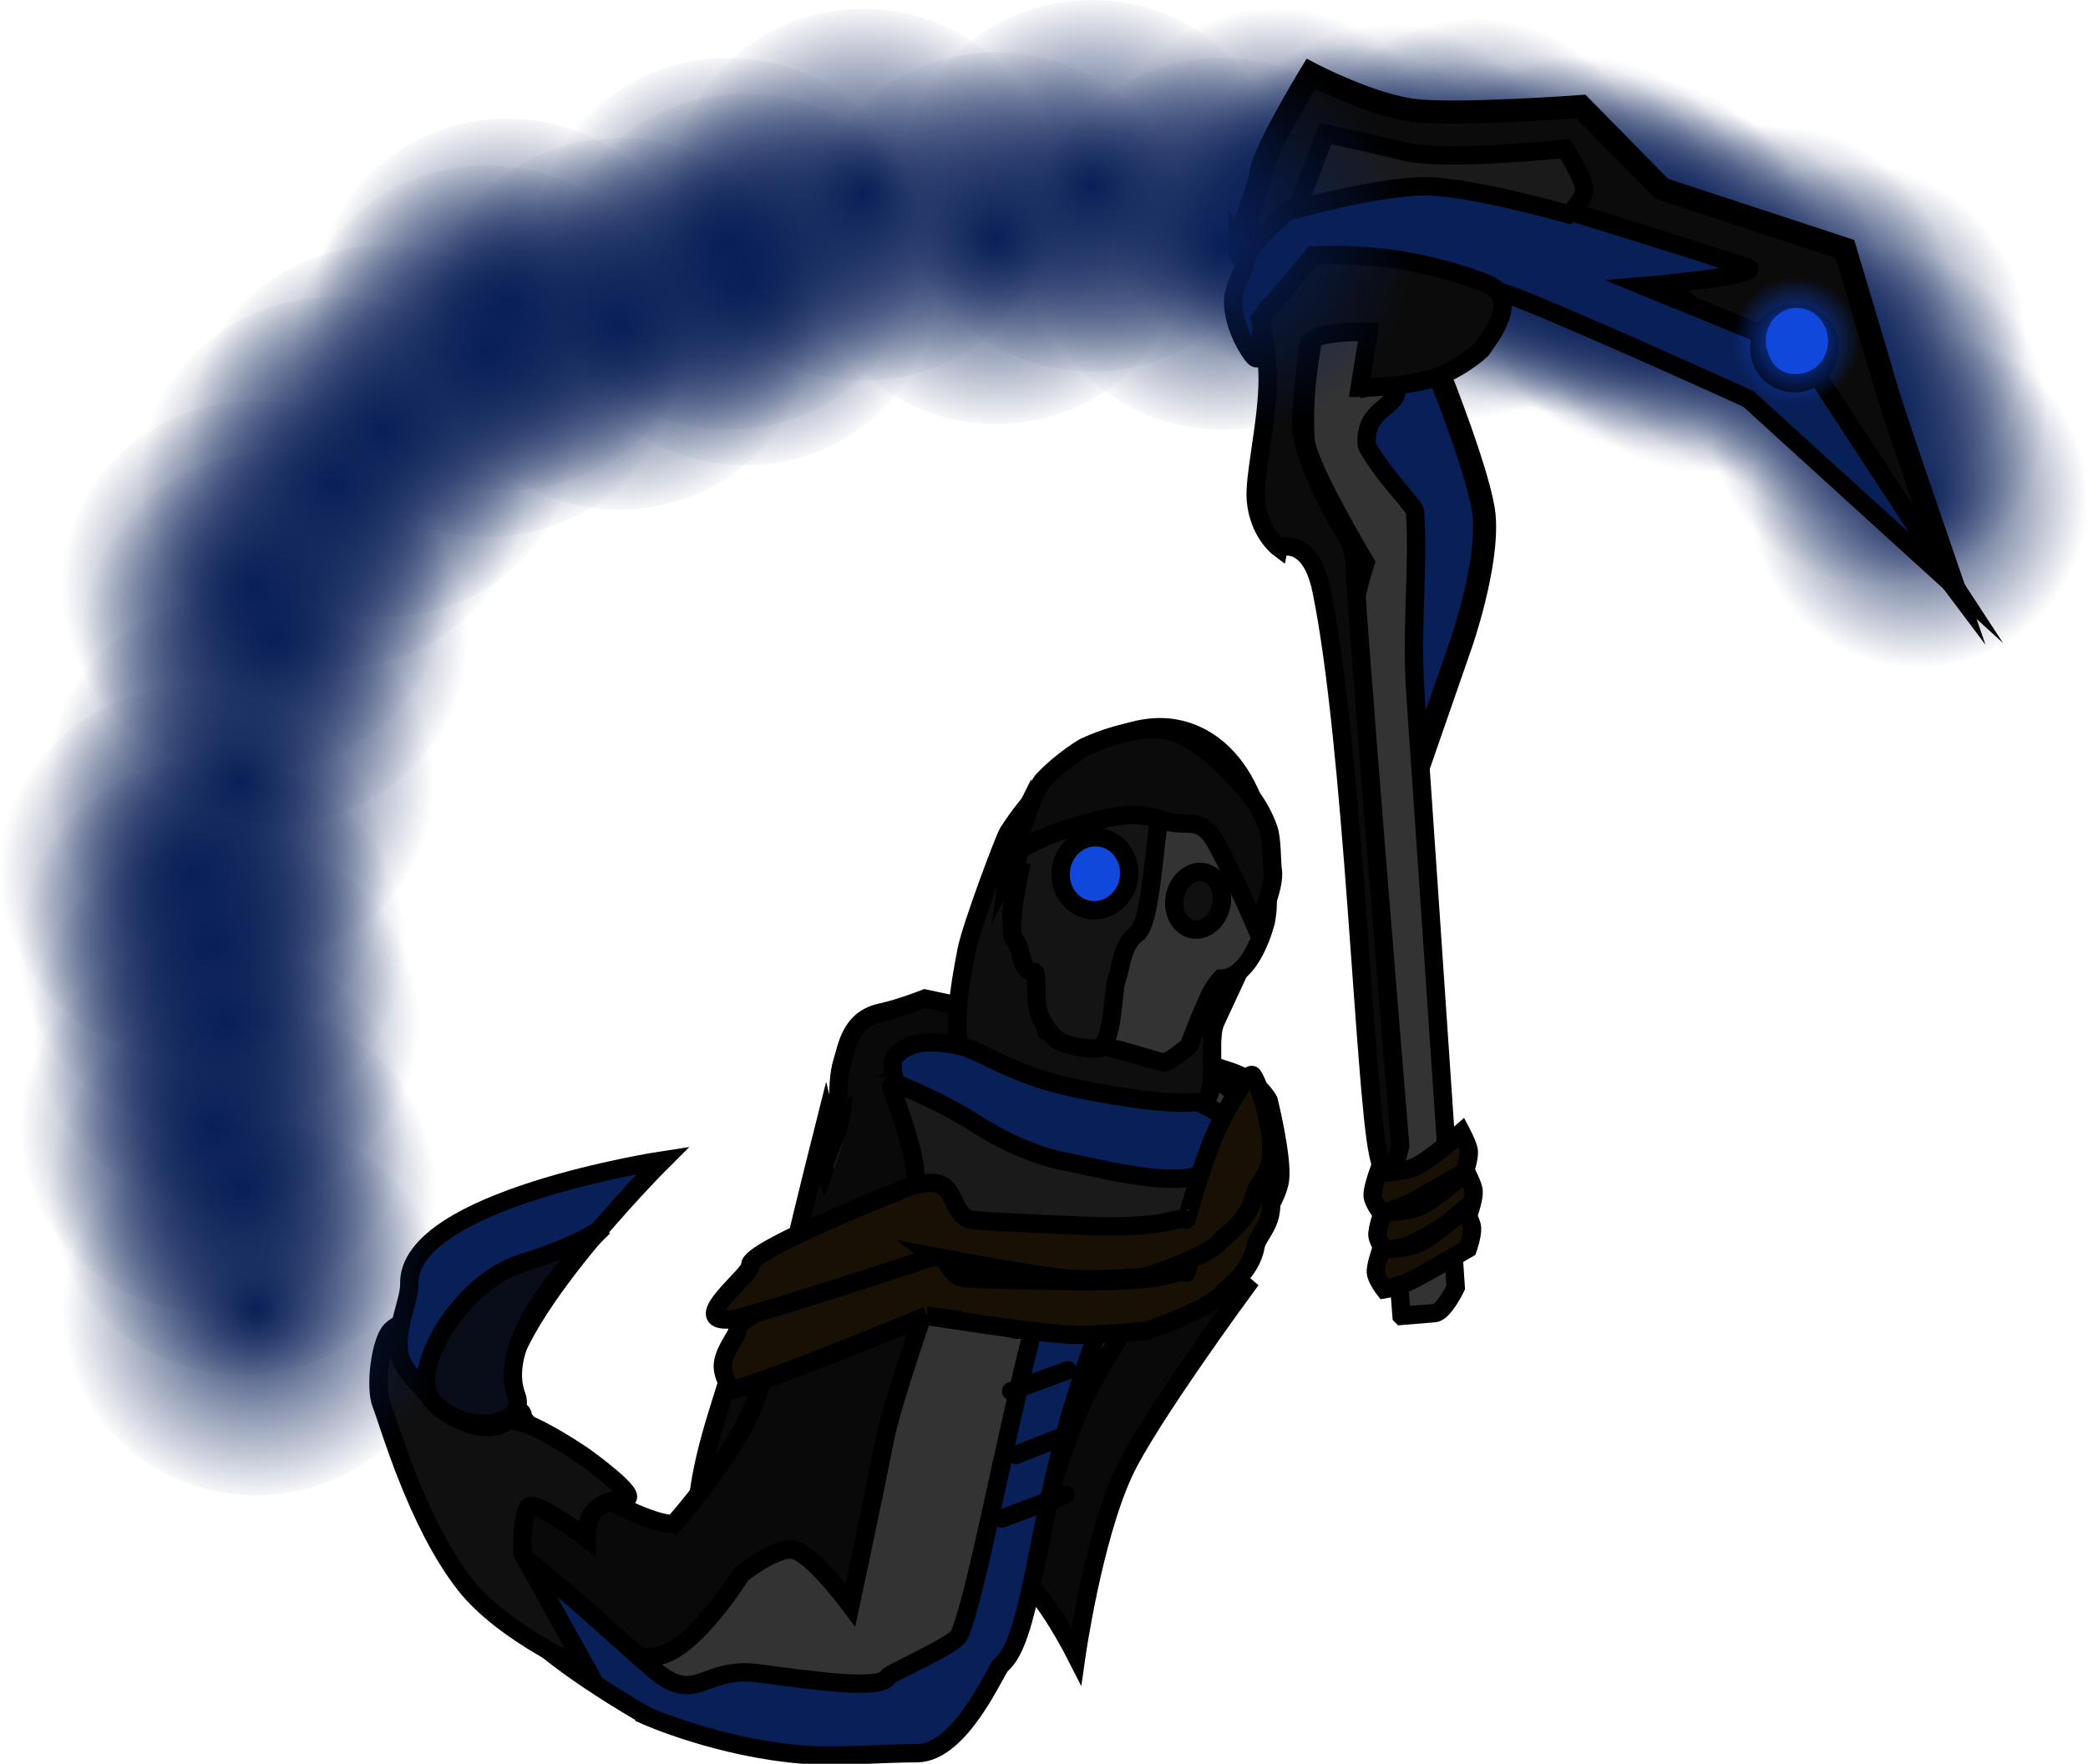 <svg version="1.1" xmlns="http://www.w3.org/2000/svg" xmlns:xlink="http://www.w3.org/1999/xlink" width="227.373" height="192.06" viewBox="0,0,227.373,192.06"><defs><radialGradient cx="340.188" cy="91.708" r="18.384" gradientUnits="userSpaceOnUse" id="color-1"><stop offset="0" stop-color="#091f57"/><stop offset="1" stop-color="#091f57" stop-opacity="0"/></radialGradient><radialGradient cx="278.101" cy="61.705" r="19.51" gradientUnits="userSpaceOnUse" id="color-2"><stop offset="0" stop-color="#091f57"/><stop offset="1" stop-color="#091f57" stop-opacity="0"/></radialGradient><radialGradient cx="290.707" cy="63.522" r="19.51" gradientUnits="userSpaceOnUse" id="color-3"><stop offset="0" stop-color="#091f57"/><stop offset="1" stop-color="#091f57" stop-opacity="0"/></radialGradient><radialGradient cx="299.784" cy="62.845" r="19.51" gradientUnits="userSpaceOnUse" id="color-4"><stop offset="0" stop-color="#091f57"/><stop offset="1" stop-color="#091f57" stop-opacity="0"/></radialGradient><radialGradient cx="311.29" cy="67.03" r="19.51" gradientUnits="userSpaceOnUse" id="color-5"><stop offset="0" stop-color="#091f57"/><stop offset="1" stop-color="#091f57" stop-opacity="0"/></radialGradient><radialGradient cx="316.837" cy="69.23" r="19.51" gradientUnits="userSpaceOnUse" id="color-6"><stop offset="0" stop-color="#091f57"/><stop offset="1" stop-color="#091f57" stop-opacity="0"/></radialGradient><radialGradient cx="332.36" cy="74.563" r="19.51" gradientUnits="userSpaceOnUse" id="color-7"><stop offset="0" stop-color="#091f57"/><stop offset="1" stop-color="#091f57" stop-opacity="0"/></radialGradient><radialGradient cx="270.101" cy="57.705" r="19.51" gradientUnits="userSpaceOnUse" id="color-8"><stop offset="0" stop-color="#091f57"/><stop offset="1" stop-color="#091f57" stop-opacity="0"/></radialGradient><radialGradient cx="282.707" cy="59.522" r="19.51" gradientUnits="userSpaceOnUse" id="color-9"><stop offset="0" stop-color="#091f57"/><stop offset="1" stop-color="#091f57" stop-opacity="0"/></radialGradient><radialGradient cx="291.784" cy="58.845" r="19.51" gradientUnits="userSpaceOnUse" id="color-10"><stop offset="0" stop-color="#091f57"/><stop offset="1" stop-color="#091f57" stop-opacity="0"/></radialGradient><radialGradient cx="303.29" cy="63.03" r="19.51" gradientUnits="userSpaceOnUse" id="color-11"><stop offset="0" stop-color="#091f57"/><stop offset="1" stop-color="#091f57" stop-opacity="0"/></radialGradient><radialGradient cx="308.837" cy="65.23" r="19.51" gradientUnits="userSpaceOnUse" id="color-12"><stop offset="0" stop-color="#091f57"/><stop offset="1" stop-color="#091f57" stop-opacity="0"/></radialGradient><radialGradient cx="324.36" cy="70.563" r="19.51" gradientUnits="userSpaceOnUse" id="color-13"><stop offset="0" stop-color="#091f57"/><stop offset="1" stop-color="#091f57" stop-opacity="0"/></radialGradient><radialGradient cx="335.688" cy="82.708" r="18.384" gradientUnits="userSpaceOnUse" id="color-14"><stop offset="0" stop-color="#091f57"/><stop offset="1" stop-color="#091f57" stop-opacity="0"/></radialGradient><radialGradient cx="326.732" cy="74.486" r="6.924" gradientUnits="userSpaceOnUse" id="color-15"><stop offset="0" stop-color="#1048db"/><stop offset="1" stop-color="#1048db" stop-opacity="0"/></radialGradient><radialGradient cx="186.456" cy="70.522" r="21.044" gradientUnits="userSpaceOnUse" id="color-16"><stop offset="0" stop-color="#091f57"/><stop offset="1" stop-color="#091f57" stop-opacity="0"/></radialGradient><radialGradient cx="210.494" cy="63.92" r="21.044" gradientUnits="userSpaceOnUse" id="color-17"><stop offset="0" stop-color="#091f57"/><stop offset="1" stop-color="#091f57" stop-opacity="0"/></radialGradient><radialGradient cx="212.335" cy="67.811" r="21.044" gradientUnits="userSpaceOnUse" id="color-18"><stop offset="0" stop-color="#091f57"/><stop offset="1" stop-color="#091f57" stop-opacity="0"/></radialGradient><radialGradient cx="198.672" cy="72.632" r="21.044" gradientUnits="userSpaceOnUse" id="color-19"><stop offset="0" stop-color="#091f57"/><stop offset="1" stop-color="#091f57" stop-opacity="0"/></radialGradient><radialGradient cx="239.693" cy="63.305" r="21.044" gradientUnits="userSpaceOnUse" id="color-20"><stop offset="0" stop-color="#091f57"/><stop offset="1" stop-color="#091f57" stop-opacity="0"/></radialGradient><radialGradient cx="225.214" cy="58.576" r="21.044" gradientUnits="userSpaceOnUse" id="color-21"><stop offset="0" stop-color="#091f57"/><stop offset="1" stop-color="#091f57" stop-opacity="0"/></radialGradient><radialGradient cx="264.295" cy="63.92" r="21.044" gradientUnits="userSpaceOnUse" id="color-22"><stop offset="0" stop-color="#091f57"/><stop offset="1" stop-color="#091f57" stop-opacity="0"/></radialGradient><radialGradient cx="250.082" cy="57.604" r="21.044" gradientUnits="userSpaceOnUse" id="color-23"><stop offset="0" stop-color="#091f57"/><stop offset="1" stop-color="#091f57" stop-opacity="0"/></radialGradient><radialGradient cx="172.875" cy="84.358" r="21.044" gradientUnits="userSpaceOnUse" id="color-24"><stop offset="0" stop-color="#091f57"/><stop offset="1" stop-color="#091f57" stop-opacity="0"/></radialGradient><radialGradient cx="167.52" cy="89.945" r="21.044" gradientUnits="userSpaceOnUse" id="color-25"><stop offset="0" stop-color="#091f57"/><stop offset="1" stop-color="#091f57" stop-opacity="0"/></radialGradient><radialGradient cx="158.946" cy="101.251" r="21.044" gradientUnits="userSpaceOnUse" id="color-26"><stop offset="0" stop-color="#091f57"/><stop offset="1" stop-color="#091f57" stop-opacity="0"/></radialGradient><radialGradient cx="161.099" cy="106.855" r="21.044" gradientUnits="userSpaceOnUse" id="color-27"><stop offset="0" stop-color="#091f57"/><stop offset="1" stop-color="#091f57" stop-opacity="0"/></radialGradient><radialGradient cx="157.408" cy="122.47" r="21.044" gradientUnits="userSpaceOnUse" id="color-28"><stop offset="0" stop-color="#091f57"/><stop offset="1" stop-color="#091f57" stop-opacity="0"/></radialGradient><radialGradient cx="159.069" cy="179.961" r="21.044" gradientUnits="userSpaceOnUse" id="color-29"><stop offset="0" stop-color="#091f57"/><stop offset="1" stop-color="#091f57" stop-opacity="0"/></radialGradient><radialGradient cx="157.593" cy="166.832" r="21.044" gradientUnits="userSpaceOnUse" id="color-30"><stop offset="0" stop-color="#091f57"/><stop offset="1" stop-color="#091f57" stop-opacity="0"/></radialGradient><radialGradient cx="154.456" cy="160.09" r="21.044" gradientUnits="userSpaceOnUse" id="color-31"><stop offset="0" stop-color="#091f57"/><stop offset="1" stop-color="#091f57" stop-opacity="0"/></radialGradient><radialGradient cx="155.749" cy="148.557" r="21.044" gradientUnits="userSpaceOnUse" id="color-32"><stop offset="0" stop-color="#091f57"/><stop offset="1" stop-color="#091f57" stop-opacity="0"/></radialGradient><radialGradient cx="154.273" cy="140.218" r="21.044" gradientUnits="userSpaceOnUse" id="color-33"><stop offset="0" stop-color="#091f57"/><stop offset="1" stop-color="#091f57" stop-opacity="0"/></radialGradient><radialGradient cx="152.244" cy="132.412" r="21.044" gradientUnits="userSpaceOnUse" id="color-34"><stop offset="0" stop-color="#091f57"/><stop offset="1" stop-color="#091f57" stop-opacity="0"/></radialGradient><radialGradient cx="184.231" cy="75.606" r="21.044" gradientUnits="userSpaceOnUse" id="color-35"><stop offset="0" stop-color="#091f57"/><stop offset="1" stop-color="#091f57" stop-opacity="0"/></radialGradient></defs><g transform="translate(-131.2,-37.375)"><g data-paper-data="{&quot;isPaintingLayer&quot;:true}" fill-rule="nonzero" stroke-linejoin="miter" stroke-miterlimit="10" stroke-dasharray="" stroke-dashoffset="0" style="mix-blend-mode: normal"><path d="M321.804,91.708c0,-11.002 8.231,-19.92 18.384,-19.92c10.153,0 18.384,8.919 18.384,19.92c0,11.002 -8.231,19.92 -18.384,19.92c-10.153,0 -18.384,-8.919 -18.384,-19.92z" fill="url(#color-1)" stroke="none" stroke-width="NaN" stroke-linecap="butt"/><g stroke="none" stroke-linecap="butt"><path d="M282.943,42.806c10.438,2.674 16.732,13.303 14.058,23.741c-2.674,10.438 -13.303,16.732 -23.741,14.058c-10.438,-2.674 -16.732,-13.303 -14.058,-23.741c2.674,-10.438 13.303,-16.732 23.741,-14.058z" fill="url(#color-2)" stroke-width="NaN"/><path d="M295.549,44.623c10.438,2.674 16.732,13.303 14.058,23.741c-2.674,10.438 -13.303,16.732 -23.741,14.058c-10.438,-2.674 -16.732,-13.303 -14.058,-23.741c2.674,-10.438 13.303,-16.732 23.741,-14.058z" fill="url(#color-3)" stroke-width="NaN"/><path d="M304.626,43.946c10.438,2.674 16.732,13.303 14.058,23.741c-2.674,10.438 -13.303,16.732 -23.741,14.058c-10.438,-2.674 -16.732,-13.303 -14.058,-23.741c2.674,-10.438 13.303,-16.732 23.741,-14.058z" fill="url(#color-4)" stroke-width="NaN"/><path d="M316.132,48.131c10.438,2.674 16.732,13.303 14.058,23.741c-2.674,10.438 -13.303,16.732 -23.741,14.058c-10.438,-2.674 -16.732,-13.303 -14.058,-23.741c2.674,-10.438 13.303,-16.732 23.741,-14.058z" fill="url(#color-5)" stroke-width="NaN"/><path d="M321.679,50.331c10.438,2.674 16.732,13.303 14.058,23.741c-2.674,10.438 -13.303,16.732 -23.741,14.058c-10.438,-2.674 -16.732,-13.303 -14.058,-23.741c2.674,-10.438 13.303,-16.732 23.741,-14.058z" fill="url(#color-6)" stroke-width="NaN"/><path d="M337.202,55.664c11.31,2.898 18.311,13.708 15.637,24.146c-2.674,10.438 -14.01,16.55 -25.321,13.653c-11.31,-2.898 -18.311,-13.708 -15.637,-24.146c2.674,-10.438 14.01,-16.55 25.321,-13.653z" fill="url(#color-7)" stroke-width="NaN"/></g><g stroke="none" stroke-linecap="butt"><path d="M274.943,38.806c10.438,2.674 16.732,13.303 14.058,23.741c-2.674,10.438 -13.303,16.732 -23.741,14.058c-10.438,-2.674 -16.732,-13.303 -14.058,-23.741c2.674,-10.438 13.303,-16.732 23.741,-14.058z" fill="url(#color-8)" stroke-width="NaN"/><path d="M287.549,40.623c10.438,2.674 16.732,13.303 14.058,23.741c-2.674,10.438 -13.303,16.732 -23.741,14.058c-10.438,-2.674 -16.732,-13.303 -14.058,-23.741c2.674,-10.438 13.303,-16.732 23.741,-14.058z" fill="url(#color-9)" stroke-width="NaN"/><path d="M296.626,39.946c10.438,2.674 16.732,13.303 14.058,23.741c-2.674,10.438 -13.303,16.732 -23.741,14.058c-10.438,-2.674 -16.732,-13.303 -14.058,-23.741c2.674,-10.438 13.303,-16.732 23.741,-14.058z" fill="url(#color-10)" stroke-width="NaN"/><path d="M308.132,44.131c10.438,2.674 16.732,13.303 14.058,23.741c-2.674,10.438 -13.303,16.732 -23.741,14.058c-10.438,-2.674 -16.732,-13.303 -14.058,-23.741c2.674,-10.438 13.303,-16.732 23.741,-14.058z" fill="url(#color-11)" stroke-width="NaN"/><path d="M313.679,46.331c10.438,2.674 16.732,13.303 14.058,23.741c-2.674,10.438 -13.303,16.732 -23.741,14.058c-10.438,-2.674 -16.732,-13.303 -14.058,-23.741c2.674,-10.438 13.303,-16.732 23.741,-14.058z" fill="url(#color-12)" stroke-width="NaN"/><path d="M329.201,51.664c11.31,2.898 18.311,13.708 15.637,24.146c-2.674,10.438 -14.01,16.55 -25.321,13.653c-11.31,-2.898 -18.311,-13.708 -15.637,-24.146c2.674,-10.438 14.01,-16.55 25.321,-13.653z" fill="url(#color-13)" stroke-width="NaN"/></g><path d="M317.304,82.708c0,-11.002 8.231,-19.92 18.384,-19.92c10.153,0 18.384,8.919 18.384,19.92c0,11.002 -8.231,19.92 -18.384,19.92c-10.153,0 -18.384,-8.919 -18.384,-19.92z" fill="url(#color-14)" stroke="none" stroke-width="NaN" stroke-linecap="butt"/><path d="" fill="none" stroke="#000000" stroke-width="2" stroke-linecap="round"/><g stroke="#000000" stroke-linecap="butt"><path d="M285.151,122.322c0,0 -5.595,-28.231 -6.123,-36.128c-0.277,-4.142 3.184,-7.778 3.184,-7.778l5.648,-0.464c0,0 4.632,11.594 4.965,15.646c0.444,5.407 -2.535,13.921 -2.535,13.921z" fill="#091f57" stroke-width="2.5"/><path d="M266.191,64.587c0.005,-1.853 2.225,-7.08 2.334,-8.38c0.184,-2.2 5.42,-10.794 5.42,-10.794c0,0 6.483,3.405 11.228,3.979c4.745,0.574 18.186,-0.421 18.186,-0.421l8.804,8.97l19.939,6.546c0,0 2.907,9.682 4.579,15.415c0.782,2.681 6.936,20.522 6.936,20.522c0,0 -22.42,-29.989 -43.294,-39.005c-10.82,-4.673 -26.419,-0.786 -28.327,-0.437c-2.714,0.497 -5.812,5.96 -5.806,3.604z" fill="#0b0b0b" stroke-width="2.5"/><path d="M267.598,76.035c-0.883,-1.145 -2.133,-3.61 -2.115,-5.824c0.014,-1.742 1.203,-3.234 1.318,-4.456c0.097,-1.025 3.201,-4.798 7.091,-7.045c3.965,-2.29 8.728,-3.043 10.121,-3.093c3.096,-0.109 27.108,7.52 37.299,10.808c2.794,0.902 -11.12,2.096 -11.12,2.096l17.097,6.983l16.909,25.876l-22.614,-20.568c0,0 -16.51,-7.535 -24.738,-10.843c-10.792,-4.339 -24.689,-0.081 -26.598,0.258c-2.715,0.481 -1.072,7.855 -2.65,5.809z" fill="#091f57" stroke-width="2"/><path d="M283.822,180.658c0,0 -4.786,-61.597 -5.629,-72.84c-0.236,-3.152 1.699,-9.167 1.699,-9.167c0,0 -6.279,-10.47 -6.512,-13.315c-0.523,-6.365 1.449,-14.109 1.449,-14.109l6.312,-0.519l-0.683,8.776c0,0 2.762,-0.58 2.825,0.188c0.178,2.166 -3.535,2.079 -3.251,6.123c0.02,0.286 1.127,2.002 2.302,3.492c1.408,1.786 2.927,3.392 2.955,3.775c0.424,5.981 -0.458,12.602 0.054,20.032c2.015,29.215 4.379,64.471 4.379,64.471c0,0 -1.294,2.715 -2.302,2.798c-1.089,0.09 -3.598,0.296 -3.598,0.296z" fill="#333333" stroke-width="2"/><path d="M270.448,97.006c0,0 -2.198,-1.649 -2.491,-5.213c-0.2,-2.436 1.095,-7.675 1.271,-12.264c0.15,-3.914 -0.828,-7.439 -0.828,-7.439l5.809,-6.899c0,0 4.339,-0.265 8.989,0.43c4.629,0.692 9.566,2.344 10.572,2.995c2.866,1.856 -0.947,6.264 -1.14,6.686c-0.147,0.321 -3.031,2.689 -5.868,3.404c-3.393,0.855 -7.5,0.903 -7.5,0.903l0.978,-6.08c0,0 -6.326,-0.224 -6.531,1.407c-0.358,2.849 -0.945,6.898 -0.737,9.419c0.334,4.066 5.316,12.206 5.316,12.206c0,0 0.562,2.036 0.471,2.6c-0.191,1.174 4.914,62.952 4.914,62.952c0,0 -1.3,6.303 -2.419,0.792c-1.482,-7.294 -2.696,-44.381 -6.147,-61.245c-1.234,-6.033 -4.659,-4.655 -4.659,-4.655z" fill="#0b0b0b" stroke-width="2"/><path d="M322.783,75.583c-0.173,-2.11 1.397,-3.961 3.506,-4.134c2.11,-0.173 3.961,1.397 4.134,3.506c0.173,2.11 -1.397,3.961 -3.506,4.134c-2.11,0.173 -3.961,-1.397 -4.134,-3.506z" fill="#1449cd" stroke-width="2"/><g stroke-width="0"><path d="M323.52,74.944c-0.249,-1.968 1.052,-3.766 2.907,-4.017c1.854,-0.251 3.56,1.141 3.809,3.109c0.249,1.968 -1.052,3.766 -2.907,4.017c-1.854,0.251 -3.56,-1.141 -3.809,-3.109z" fill="#1048db"/><path d="M319.87,75.414c-0.509,-4.021 2.15,-7.697 5.939,-8.209c3.79,-0.513 7.274,2.332 7.784,6.353c0.509,4.021 -2.15,7.697 -5.939,8.209c-3.79,0.513 -7.274,-2.332 -7.784,-6.353z" fill="url(#color-15)"/></g><path d="M281.605,169.437c0,0 -0.868,-1.114 -0.928,-1.847c-0.058,-0.705 0.573,-2.472 0.573,-2.472c0,0 2.842,-0.088 4.119,-0.71c1.653,-0.805 4.964,-3.715 4.964,-3.715c0,0 0.768,1.469 0.813,2.024c0.065,0.796 -0.458,2.295 -0.458,2.295c0,0 -4.746,2.774 -6.04,3.404c-1.648,0.803 -3.043,1.021 -3.043,1.021z" fill="#180f05" stroke-width="2"/><path d="M282.127,173.742c0,0 -0.868,-1.114 -0.928,-1.847c-0.058,-0.705 0.573,-2.472 0.573,-2.472c0,0 2.842,-0.088 4.119,-0.71c1.653,-0.805 4.964,-3.715 4.964,-3.715c0,0 0.768,1.469 0.813,2.024c0.065,0.796 -0.458,2.295 -0.458,2.295c0,0 -4.746,2.774 -6.04,3.404c-1.648,0.803 -3.043,1.021 -3.043,1.021z" fill="#180f05" stroke-width="2"/><path d="M281.956,177.77c0,0 -0.868,-1.114 -0.928,-1.847c-0.058,-0.705 0.573,-2.472 0.573,-2.472c0,0 2.842,-0.088 4.119,-0.71c1.653,-0.805 4.964,-3.715 4.964,-3.715c0,0 0.768,1.469 0.813,2.024c0.065,0.796 -0.458,2.295 -0.458,2.295c0,0 -4.746,2.774 -6.04,3.404c-1.648,0.803 -3.043,1.021 -3.043,1.021z" fill="#180f05" stroke-width="2"/><path d="M272.414,60.128l3.137,-8.218c0,0 5.396,1.184 8.736,1.997c4.245,1.034 17.355,-0.328 17.355,-0.328c0,0 1.996,3.169 2.061,4.384c0.063,1.158 -1.676,2.742 -1.676,2.742c0,0 -10.419,-2.948 -15.338,-3.044c-4.952,-0.096 -14.275,2.468 -14.275,2.468z" fill="#1a1a1a" stroke-width="2"/></g><path d="M222.744,160.307c0,0 -0.642,-4.672 0.179,-7.293c0.554,-1.768 0.901,-4.681 4.228,-5.39c2.076,-0.443 4.776,-1.512 4.776,-1.512c0,0 26.639,5.604 33.417,8.003c3.031,1.073 4.003,3.097 4.003,3.097c0,0 1.538,6.207 1.24,8.61c-0.316,2.548 -3.421,6.203 -3.421,6.203z" fill="#090909" stroke="#000000" stroke-width="2" stroke-linecap="butt"/><path d="M227.874,202.183c0,0 9.325,-5.529 13.193,-10.942c2.624,-3.671 4.533,-7.939 7.771,-14.332c3.3,-6.514 7.906,-15.119 7.906,-15.119c0,0 0.4,6.345 1.75,7.884c2.079,2.37 8.395,7.805 8.395,7.805c0,0 -10.712,14.566 -13.331,20.266c-3.357,7.303 -5.151,19.949 -5.151,19.949c0,0 -3.516,-6.934 -5.834,-8.232c-2.041,-1.143 -7.348,0.852 -7.348,0.852c0,0 -6.006,5.344 -10.708,6.241c-6.074,1.159 -11.373,-2.193 -13.363,-3.72c-9.943,-7.634 1.653,-27.36 -0.253,-28.8c-0.962,-0.727 5.224,10.192 10.445,14.254c5.243,4.08 6.528,3.893 6.528,3.893z" fill="#090909" stroke="#000000" stroke-width="2" stroke-linecap="butt"/><path d="M198.617,220.783c0,0 -11,-7.626 -13.823,-12.555c-3.154,-5.51 -4.219,-18.957 -4.219,-18.957c0,0 6.515,2.644 10.394,6.411c4.267,4.144 6.185,9.506 12.255,10.951c6.046,1.439 20.959,-10.27 21.811,-11.73c2.011,-3.446 12.929,-40.262 15.056,-43.351c3.357,-4.874 24.84,1.476 26.579,6.298c1.46,4.05 -14.392,24.366 -18.12,33.463c-5.183,12.648 -6.635,25.771 -10.108,28.081c-0.673,0.448 -5.38,9.152 -10.316,8.614c-3.641,-0.397 -8.702,-0.475 -12.499,-1.166c-9.293,-1.691 -17.012,-6.057 -17.012,-6.057z" fill="#333333" stroke="#000000" stroke-width="2" stroke-linecap="butt"/><path d="M263.415,149.031c-0.645,2.311 0.424,7.29 -1.054,8.206c-1.723,1.068 -5.431,0.574 -8.427,0.569c-3.906,-0.007 -7.31,0.204 -10.749,-0.452c-8.799,-1.676 -8.546,-7.165 -6.73,-16.486c0.522,-2.68 4.171,-12.282 4.513,-12.818c4.796,-7.506 12.419,-12.447 18.27,-11.333c7.927,1.51 11.189,11.972 9.402,20.701c-0.196,0.959 -5.095,11.145 -5.226,11.613z" fill="#0e0e0e" stroke="#000000" stroke-width="2" stroke-linecap="butt"/><path d="M204.621,203.264c0,0 6.602,-7.374 8.816,-13.264c1.502,-3.995 2.327,-8.352 3.868,-14.972c1.571,-6.746 3.844,-15.721 3.844,-15.721c0,0 1.389,5.659 2.738,6.715c2.077,1.627 11.992,2.694 11.992,2.694c0,0 -7.149,19.513 -8.307,25.349c-1.484,7.477 -3.763,18.097 -3.763,18.097c0,0 -4.005,-5.407 -6.095,-6c-1.84,-0.522 -5.791,2.628 -5.791,2.628c0,0 -3.952,6.367 -7.599,8.369c-4.711,2.586 -9.878,-3.049 -11.741,-3.933c-9.313,-4.42 -2.938,-21.325 -4.72,-22.151c-0.899,-0.417 5.931,7.933 10.831,10.303c4.92,2.38 5.926,1.886 5.926,1.886z" fill="#090909" stroke="#000000" stroke-width="2" stroke-linecap="butt"/><path d="M229.844,157.946c0,0 -2.383,-4.379 -1.017,-5.726c1.58,-1.558 3.781,-1.571 6.582,-1.043c2.801,0.529 5.672,3.277 13.434,4.82c5.454,1.084 10.072,1.661 12.617,1.38c0.168,-0.018 3.286,1.286 3.808,2.611c0.644,1.635 -1.862,5.695 -1.862,5.695c0,0 -5.815,0.609 -12.091,0.291c-3.241,-0.164 -7.814,0.084 -10.288,-0.537c-6.59,-1.653 -11.184,-7.491 -11.184,-7.491z" fill="#091f57" stroke="#000000" stroke-width="2" stroke-linecap="butt"/><path d="M201.596,224.209c0,0 -11.43,-6.421 -14.644,-11.023c-1.313,-1.88 -5.482,-9.855 -3.248,-9.097c3.878,1.316 16.271,13.147 18.893,15.264c4.546,3.669 5.157,-0.565 11.202,0.232c6.022,0.794 13.439,1.89 14.13,0.349c0.163,-0.364 7.264,-3.424 7.731,-4.516c2.687,-6.282 7.722,-38.178 12.435,-46.204c2.645,-4.505 7.801,-0.396 7.801,-0.396c0,0 -5.327,13.065 -8.095,22.496c-3.849,13.113 -4.406,24.667 -7.568,27.327c-0.613,0.516 -4.371,9.66 -9.227,9.644c-3.582,-0.012 -8.516,0.443 -12.277,0.155c-9.207,-0.703 -17.134,-4.23 -17.134,-4.23z" fill="#091f57" stroke="#000000" stroke-width="2" stroke-linecap="butt"/><path d="M220.893,164.368c0,0 1.494,-4.527 2.884,-6.136c1.608,-1.861 4.241,-3.159 4.241,-3.159c0,0 5.154,1.898 9.353,4.603c2.98,1.92 6.493,3.514 9.638,4.143c3.868,0.774 10.965,2.669 14.554,1.583c2.493,-0.754 -0.098,5.657 -0.098,5.657c0,0 -15.605,2.422 -22.682,0.564c-2.197,-0.577 -3.967,-3.354 -6.923,-3.235c-1.95,0.079 -5.16,3.275 -6.702,2.587c-2.949,-1.317 -4.265,-6.607 -4.265,-6.607z" fill="#1a1a1a" stroke="#000000" stroke-width="2" stroke-linecap="butt"/><path d="M260.655,151.26c0,0 -2.096,1.848 -2.733,1.784c-0.858,-0.086 -4.471,-1.339 -5.347,-1.441c-0.741,-0.086 -3.213,-1.458 -3.213,-1.458c0,0 -1.393,0.625 -1.976,0.559c-0.76,-0.085 -2.195,-1.028 -2.195,-1.028c0,0 -0.505,-2.154 -0.294,-3.244c-0.334,-1.209 0.354,-3.791 -0.065,-4.421c-2.83,-1.005 -4.13,-2.684 -3.176,-7.608c0.716,-3.694 3.271,-6.397 5.148,-8.689c2.948,-3.598 5.972,-5.678 10.941,-5.123c3.554,0.397 4.612,4.501 6.66,6.868c2.638,3.05 5.667,4.927 4.631,10.272c0,0 -1.466,6.139 -4.864,6.208c-1.276,1.365 -1.485,2.525 -2.23,4.051z" fill="#333333" stroke="#000000" stroke-width="2" stroke-linecap="butt"/><path d="M241.727,132.115c0,0 0.701,-4.018 1.939,-4.453c1.774,-0.624 5.929,-3.573 8.536,-3.933c4.589,-0.634 7.432,1.552 5.856,1.356c-1.139,-0.142 -1.145,12.592 -3.065,13.962c-1.625,1.16 -1.668,3.563 -2.16,4.873c-0.482,1.284 -0.333,6.142 -1.704,7.479c-0.417,0.406 -4.303,0.02 -5.304,-1.233c-0.685,-0.858 -1.51,-1.98 -1.674,-3.256c-0.206,-1.604 0.047,-3.729 -0.356,-3.703c-1.527,0.098 -1.304,-2.75 -2.094,-3.468c-0.928,-0.844 0.547,-7.509 0.547,-7.509z" fill="#141414" stroke="#000000" stroke-width="2" stroke-linecap="butt"/><path d="M246.738,131.989c0.312,-2.178 2.218,-3.708 4.258,-3.417c2.04,0.291 3.44,2.293 3.129,4.471c-0.312,2.178 -2.218,3.708 -4.258,3.417c-2.04,-0.291 -3.44,-2.293 -3.129,-4.471z" fill="#1048db" stroke="#000000" stroke-width="2" stroke-linecap="butt"/><path d="M259.116,135.127c0.267,-1.725 1.627,-2.975 3.037,-2.793c1.41,0.182 2.337,1.728 2.069,3.453c-0.267,1.725 -1.627,2.975 -3.037,2.793c-1.41,-0.182 -2.337,-1.728 -2.069,-3.453z" fill="#101010" stroke="#000000" stroke-width="2" stroke-linecap="butt"/><path d="M243.656,125.724c0,0 6.856,-3.611 9.455,-4.216c2.568,-0.597 6.048,0.61 6.048,0.61" fill="none" stroke="#000000" stroke-width="2" stroke-linecap="round"/><path d="M241.058,132.048c0.391,-0.776 2.365,-8.274 3.77,-9.76c1.999,-2.115 4.406,-3.533 4.406,-3.533c0,0 5.993,-2.915 9.759,-1.66c3.766,1.255 7.636,6.005 7.636,6.005c0,0 1.776,1.815 2.727,4.609c0.37,1.087 0.32,3.692 0.434,4.348c0.358,2.071 -1.812,6.284 -1.812,6.284c0,0 -2.092,-4.896 -4.142,-8.792c-1.948,-3.703 -3.194,-1.859 -6.012,-2.864c-2.818,-1.004 -5.42,-0.491 -8.645,0.41c-2.42,0.676 -4.759,1.571 -6.35,2.471c-1.18,0.668 -1.424,-0.976 -1.195,-1.43z" fill="#0b0b0b" stroke="#000000" stroke-width="2" stroke-linecap="butt"/><path d="M246.951,172.603l-5.691,1.677" fill="none" stroke="#000000" stroke-width="2" stroke-linecap="round"/><path d="M241.804,182.169l6.158,-2.566" fill="none" stroke="#000000" stroke-width="2" stroke-linecap="round"/><path d="M241.305,188.861l6.169,-2.276" fill="none" stroke="#000000" stroke-width="2" stroke-linecap="round"/><path d="M246.747,193.865l-4.931,1.937" fill="none" stroke="#000000" stroke-width="2" stroke-linecap="round"/><path d="M240.306,202.723l6.908,-2.596" fill="none" stroke="#000000" stroke-width="2" stroke-linecap="round"/><path d="M188.079,206.492l7.097,12.761c0,0 -9.066,-3.892 -13.33,-9.335c-5.304,-6.771 -8.331,-17.708 -9.12,-19.656c-0.734,-1.813 -0.092,-6.891 1.074,-8.031c2.939,-2.874 9.841,0.615 11.066,7.212c0.556,2.992 2.322,2.323 4.29,3.227c2.739,1.259 5.787,3.396 5.787,3.396c0,0 6.147,4.431 4.302,4.523c-1.05,0.052 -2.706,0.425 -3.525,1.55c-0.713,0.981 -0.663,2.738 -0.663,2.738c0,0 -4.551,-3.496 -6.033,-3.512c-1.036,-0.011 -0.945,5.126 -0.945,5.126z" fill="#101010" stroke="#000000" stroke-width="2" stroke-linecap="butt"/><path d="M175.768,177.198c-0.234,-9.239 27.625,-13.475 27.625,-13.475c0,0 -19.601,19.515 -16.896,26.661c1.237,3.269 -4.95,3.365 -8.385,-0.85c-0.922,-1.131 -3.082,-2.904 -3.412,-4.677c-0.528,-2.834 1.114,-5.855 1.068,-7.659z" fill="#091f57" stroke="#000000" stroke-width="2" stroke-linecap="butt"/><path d="M188.13,174.886c6.787,-2.119 8.824,-3.931 8.824,-3.931c0,0 -12.22,11.248 -9.516,18.394c1.237,3.269 -5.837,4.631 -9.272,0.416c-2.396,-2.94 2.883,-12.668 9.964,-14.879z" fill="#090d19" stroke="#000000" stroke-width="2" stroke-linecap="butt"/><path d="M217.82,176.52c0,0 4.594,-12.45 5.712,-16.494c0.825,-2.983 0.389,-5.571 0.389,-5.571l4.379,0.322c0,0 2.981,9.891 2.163,13.31c-0.981,4.099 -5.863,10.753 -5.863,10.753z" fill="#090909" stroke="#000000" stroke-width="0" stroke-linecap="butt"/><path d="M228.219,155.741c0,0 2.243,5.865 2.572,8.596c0.321,2.665 0.043,4.181 0.043,4.181" fill="none" stroke="#000000" stroke-width="2" stroke-linecap="round"/><path d="M232.124,180.658c0,0 -15.775,6.545 -21.062,8.051c-0.297,0.085 -1.295,-1.667 -1.135,-2.852c0.234,-1.731 1.736,-3.197 1.574,-3.748c-0.464,-1.574 16.334,-8.495 16.334,-8.495c0,0 3.608,-1.855 5.263,-0.509c1.082,0.88 1.4,3.351 3.268,3.468c2.21,0.139 12.841,0.378 15.361,0.31c7.567,-0.204 7.27,-1.276 8.679,-0.925c0.067,0.017 1.577,-7.349 3.897,-11.861c1.379,-2.682 2.444,-4.224 2.802,-4.117c0.412,0.124 2.801,5.502 2.496,9.043c-0.17,1.981 -1.501,2.99 -1.68,4.076c-0.46,2.79 -3.295,4.681 -3.554,5.044c-1.236,1.734 -8.224,4.121 -8.224,4.121c0,0 -5.553,0.642 -8.947,0.415c-4.366,-0.292 -15.074,-2.022 -15.074,-2.022z" fill="#180f05" stroke="#000000" stroke-width="2" stroke-linecap="butt"/><path d="M232.888,174.205c0,0 -19.994,6.634 -22.088,6.827c-4.988,0.46 2.332,-4.944 2.107,-5.876c-0.382,-1.58 16.134,-8.077 16.134,-8.077c0,0 3.563,-1.763 5.105,-0.381c1.008,0.904 1.211,3.374 3.011,3.536c2.129,0.192 12.387,0.686 14.824,0.679c7.318,-0.022 7.076,-1.098 8.422,-0.713c0.064,0.018 1.832,-7.289 4.263,-11.732c1.445,-2.64 2.539,-4.153 2.88,-4.037c0.393,0.133 2.474,5.553 2.03,9.076c-0.248,1.971 -1.575,2.945 -1.794,4.023c-0.562,2.771 -3.38,4.588 -3.645,4.943c-1.267,1.699 -8.116,3.911 -8.116,3.911c0,0 -5.391,0.507 -8.659,0.199c-4.205,-0.396 -14.475,-2.379 -14.475,-2.379z" fill="#180f05" stroke="#000000" stroke-width="2" stroke-linecap="butt"/><g stroke="none" stroke-linecap="butt"><path d="M165.412,70.522c0,-11.172 9.422,-20.228 21.044,-20.228c11.622,0 21.044,9.057 21.044,20.228c0,11.172 -9.422,20.228 -21.044,20.228c-11.622,0 -21.044,-9.057 -21.044,-20.228z" fill="url(#color-16)" stroke-width="NaN"/><path d="M189.45,63.92c0,-11.172 9.422,-20.228 21.044,-20.228c11.622,0 21.044,9.057 21.044,20.228c0,11.172 -9.422,20.228 -21.044,20.228c-11.622,0 -21.044,-9.057 -21.044,-20.228z" fill="url(#color-17)" stroke-width="NaN"/><path d="M194.607,78.711c-6.262,-9.411 -3.402,-21.921 6.389,-27.94c9.791,-6.019 22.805,-3.27 29.067,6.142c6.262,9.411 3.402,21.921 -6.389,27.94c-9.791,6.019 -22.805,3.27 -29.067,-6.142z" fill="url(#color-18)" stroke-width="NaN"/><path d="M180.944,83.532c-6.262,-9.411 -3.402,-21.921 6.389,-27.94c9.791,-6.019 22.805,-3.27 29.067,6.142c6.262,9.411 3.402,21.921 -6.389,27.94c-9.791,6.019 -22.805,3.27 -29.067,-6.142z" fill="url(#color-19)" stroke-width="NaN"/><path d="M218.788,65.627c-1.334,-11.098 6.944,-21.134 18.489,-22.417c11.545,-1.283 21.986,6.674 23.321,17.772c1.334,11.098 -6.944,21.134 -18.489,22.417c-11.545,1.283 -21.987,-6.674 -23.321,-17.772z" fill="url(#color-20)" stroke-width="NaN"/><path d="M204.309,60.898c-1.334,-11.098 6.944,-21.134 18.489,-22.417c11.545,-1.283 21.986,6.674 23.321,17.772c1.334,11.098 -6.944,21.134 -18.489,22.417c-11.545,1.283 -21.987,-6.674 -23.321,-17.772z" fill="url(#color-21)" stroke-width="NaN"/><path d="M243.251,63.92c0,-11.172 9.422,-20.228 21.044,-20.228c11.622,0 21.044,9.057 21.044,20.228c0,11.172 -9.422,20.228 -21.044,20.228c-11.622,0 -21.044,-9.057 -21.044,-20.228z" fill="url(#color-22)" stroke-width="NaN"/><path d="M229.038,57.604c0,-11.172 9.422,-20.228 21.044,-20.228c11.622,0 21.044,9.057 21.044,20.228c0,11.172 -9.422,20.228 -21.044,20.228c-11.622,0 -21.044,-9.057 -21.044,-20.228z" fill="url(#color-23)" stroke-width="NaN"/><g><g><path d="M159.68,100.116c-9.054,-7.005 -10.485,-19.739 -3.198,-28.442c7.288,-8.703 20.535,-10.079 29.588,-3.074c9.054,7.005 10.485,19.739 3.198,28.442c-7.288,8.703 -20.535,10.079 -29.588,3.074z" fill="url(#color-24)" stroke-width="NaN"/><path d="M159.08,108.475c-10.647,-4.481 -15.499,-16.409 -10.837,-26.643c4.661,-10.234 17.071,-14.898 27.717,-10.417c10.647,4.481 15.499,16.409 10.837,26.643c-4.661,10.234 -17.071,14.898 -27.717,10.417z" fill="url(#color-25)" stroke-width="NaN"/><path d="M150.506,119.781c-10.647,-4.481 -15.499,-16.409 -10.837,-26.643c4.661,-10.234 17.071,-14.898 27.717,-10.417c10.647,4.481 15.499,16.409 10.837,26.643c-4.661,10.234 -17.071,14.898 -27.717,10.417z" fill="url(#color-26)" stroke-width="NaN"/><path d="M140.054,106.855c0,-11.172 9.422,-20.228 21.044,-20.228c11.622,0 21.044,9.057 21.044,20.228c0,11.172 -9.422,20.228 -21.044,20.228c-11.622,0 -21.044,-9.057 -21.044,-20.228z" fill="url(#color-27)" stroke-width="NaN"/><path d="M136.364,122.47c0,-11.172 9.422,-20.228 21.044,-20.228c11.622,0 21.044,9.057 21.044,20.228c0,11.172 -9.422,20.228 -21.044,20.228c-11.622,0 -21.044,-9.057 -21.044,-20.228z" fill="url(#color-28)" stroke-width="NaN"/><path d="M138.025,179.961c0,-11.172 9.422,-20.228 21.044,-20.228c11.622,0 21.044,9.057 21.044,20.228c0,11.172 -9.422,20.228 -21.044,20.228c-11.622,0 -21.044,-9.057 -21.044,-20.228z" fill="url(#color-29)" stroke-width="NaN"/><path d="M136.549,166.832c0,-11.172 9.422,-20.228 21.044,-20.228c11.622,0 21.044,9.057 21.044,20.228c0,11.172 -9.422,20.228 -21.044,20.228c-11.622,0 -21.044,-9.057 -21.044,-20.228z" fill="url(#color-30)" stroke-width="NaN"/><path d="M133.412,160.09c0,-11.172 9.422,-20.228 21.044,-20.228c11.622,0 21.044,9.057 21.044,20.228c0,11.172 -9.422,20.228 -21.044,20.228c-11.622,0 -21.044,-9.057 -21.044,-20.228z" fill="url(#color-31)" stroke-width="NaN"/><path d="M134.705,148.557c0,-11.172 9.422,-20.228 21.044,-20.228c11.622,0 21.044,9.057 21.044,20.228c0,11.172 -9.422,20.228 -21.044,20.228c-11.622,0 -21.044,-9.057 -21.044,-20.228z" fill="url(#color-32)" stroke-width="NaN"/><path d="M133.229,140.218c0,-11.172 9.422,-20.228 21.044,-20.228c11.622,0 21.044,9.057 21.044,20.228c0,11.172 -9.422,20.228 -21.044,20.228c-11.622,0 -21.044,-9.057 -21.044,-20.228z" fill="url(#color-33)" stroke-width="NaN"/><path d="M131.2,132.412c0,-11.172 9.422,-20.228 21.044,-20.228c11.622,0 21.044,9.057 21.044,20.228c0,11.172 -9.422,20.228 -21.044,20.228c-11.622,0 -21.044,-9.057 -21.044,-20.228z" fill="url(#color-34)" stroke-width="NaN"/></g><path d="M171.036,91.364c-9.054,-7.005 -10.485,-19.739 -3.198,-28.442c7.288,-8.703 20.535,-10.079 29.588,-3.074c9.054,7.005 10.485,19.739 3.198,28.442c-7.288,8.703 -20.535,10.079 -29.588,3.074z" fill="url(#color-35)" stroke-width="NaN"/></g></g></g></g></svg>